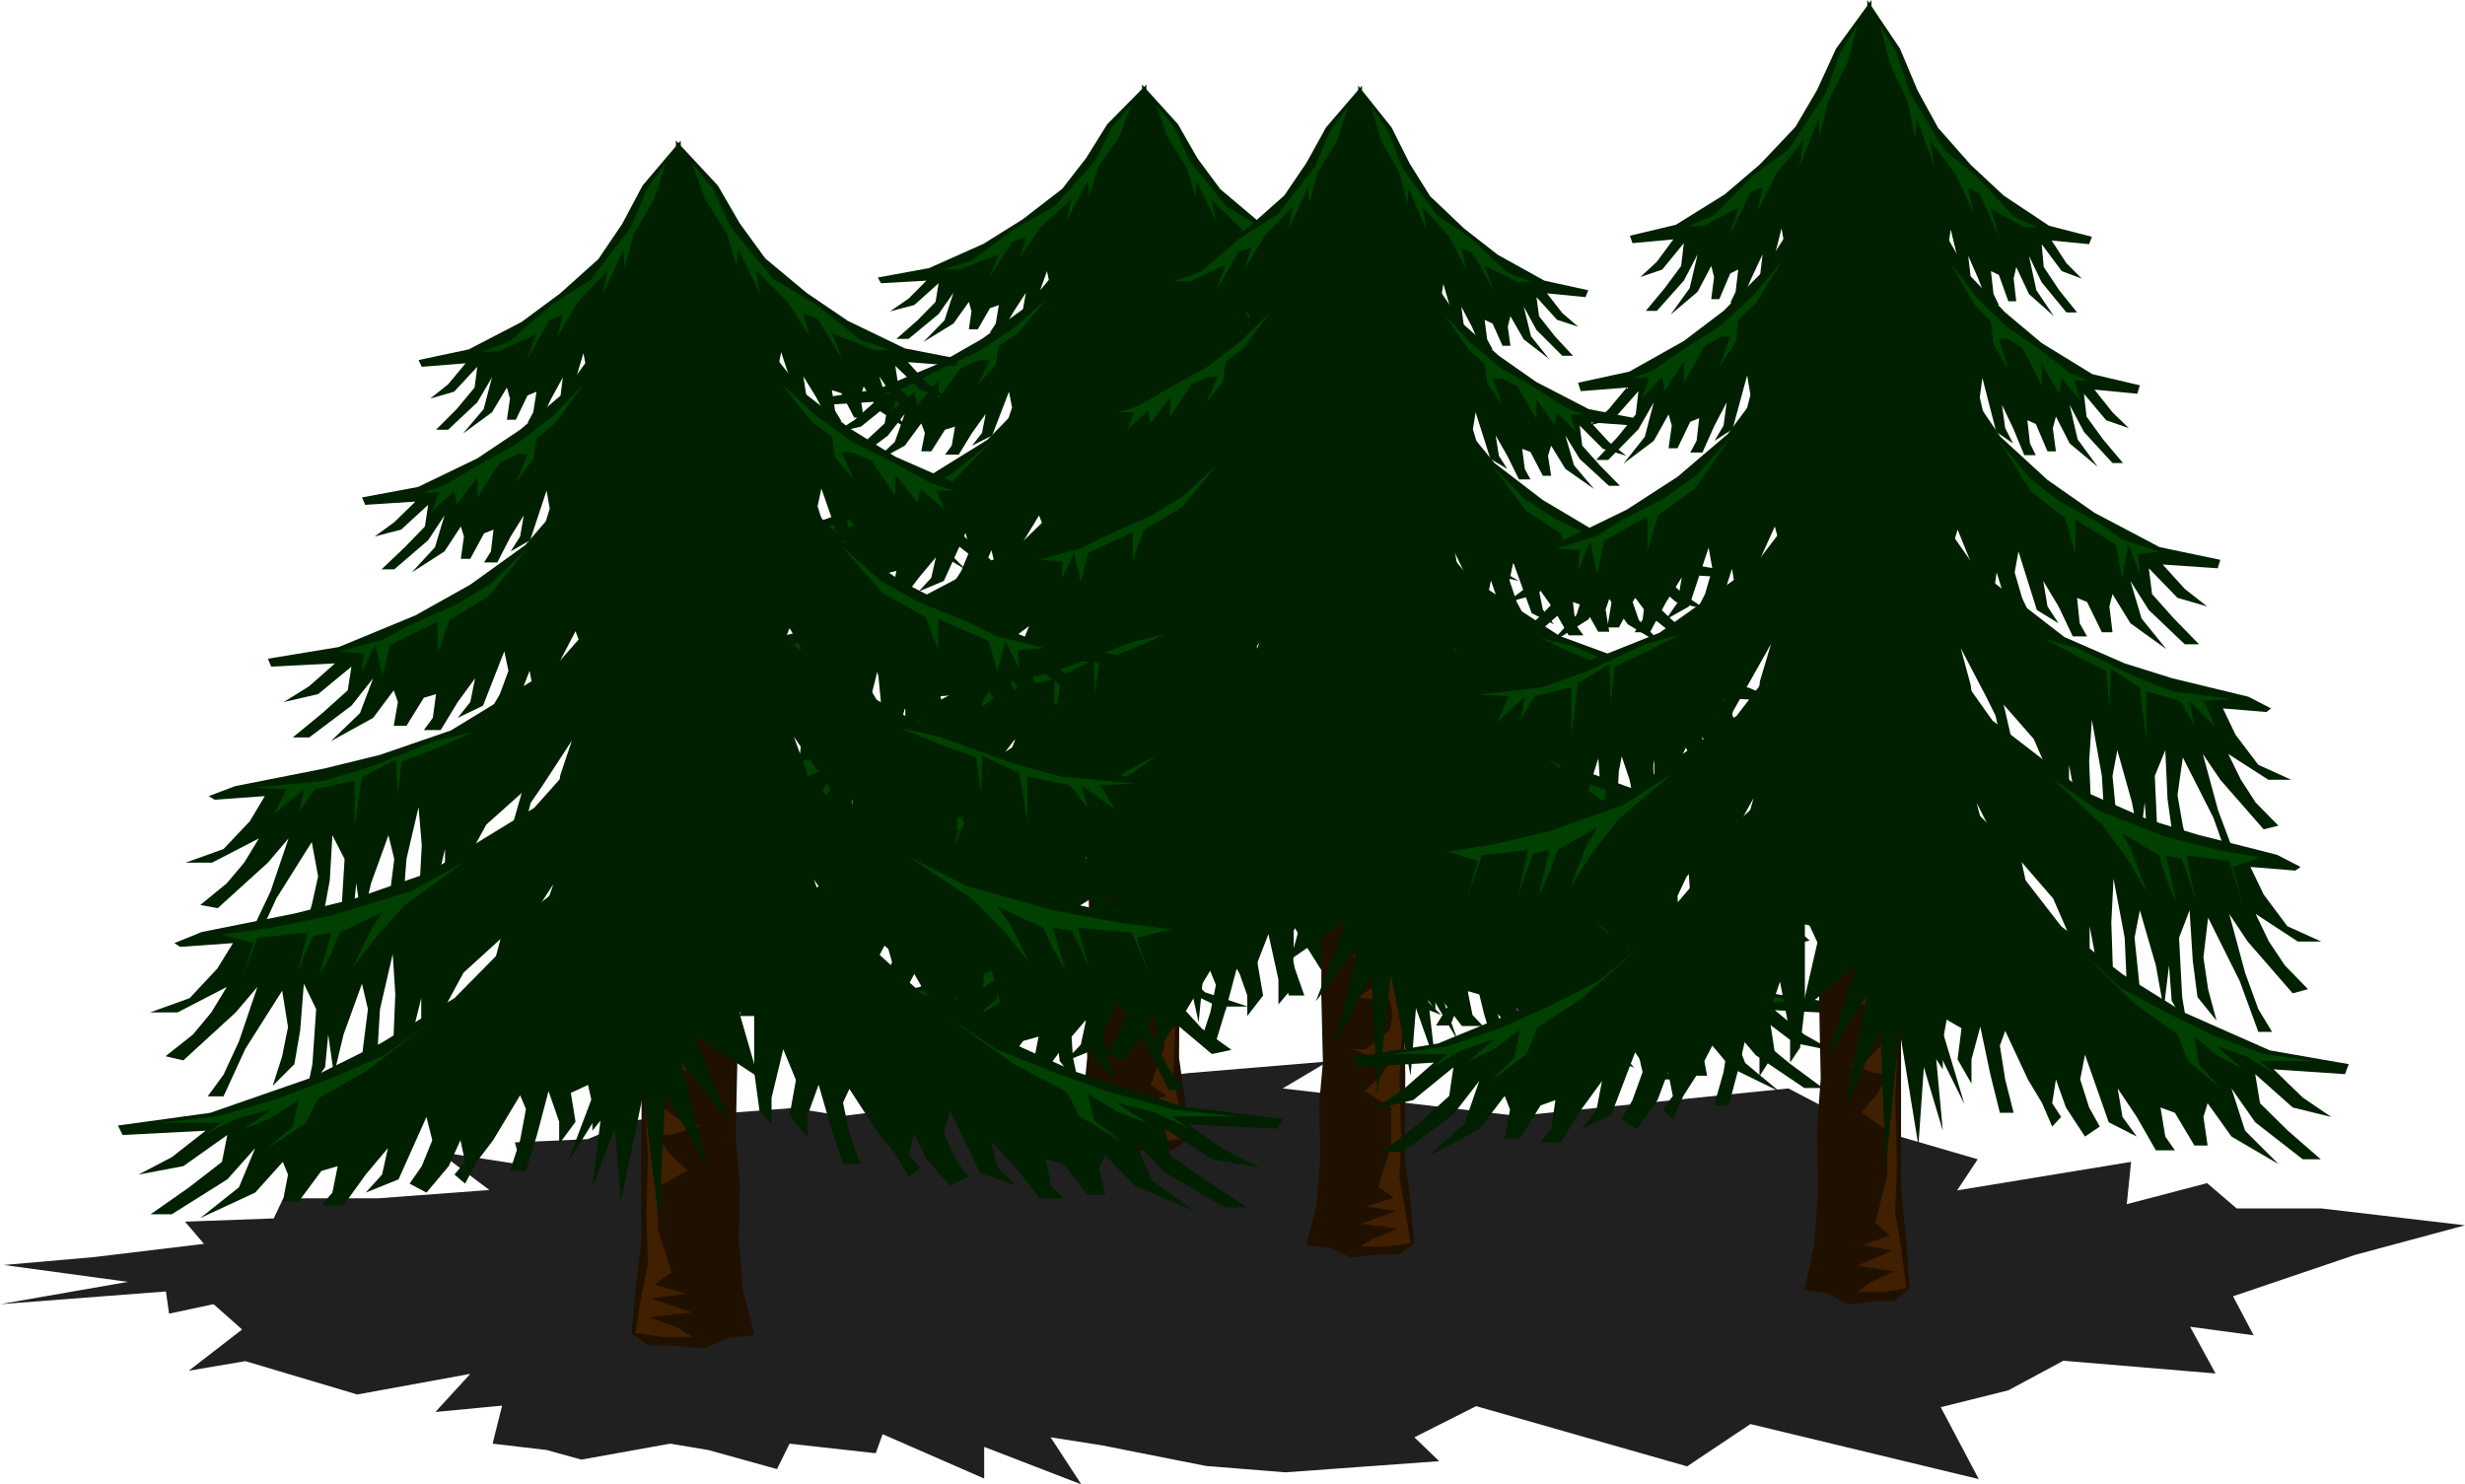 <?xml version="1.0" encoding="UTF-8" standalone="no"?>
<svg
   xmlns:ooo="http://xml.openoffice.org/svg/export"
   xmlns:dc="http://purl.org/dc/elements/1.1/"
   xmlns:cc="http://creativecommons.org/ns#"
   xmlns:rdf="http://www.w3.org/1999/02/22-rdf-syntax-ns#"
   xmlns:svg="http://www.w3.org/2000/svg"
   xmlns="http://www.w3.org/2000/svg"
   xmlns:sodipodi="http://sodipodi.sourceforge.net/DTD/sodipodi-0.dtd"
   xmlns:inkscape="http://www.inkscape.org/namespaces/inkscape"
   version="1.2"
   width="190mm"
   height="114.41mm"
   viewBox="0 0 19000 11441"
   preserveAspectRatio="xMidYMid"
   xml:space="preserve"
   id="svg289"
   sodipodi:docname="evergrn.svg"
   style="fill-rule:evenodd;stroke-width:28.222;stroke-linejoin:round"
   inkscape:version="0.92.5 (2060ec1f9f, 2020-04-08)"><sodipodi:namedview
   pagecolor="#ffffff"
   bordercolor="#666666"
   borderopacity="1"
   objecttolerance="10"
   gridtolerance="10"
   guidetolerance="10"
   inkscape:pageopacity="0"
   inkscape:pageshadow="2"
   inkscape:window-width="664"
   inkscape:window-height="487"
   id="namedview291"
   showgrid="false"
   inkscape:zoom="0.2102413"
   inkscape:cx="359.05512"
   inkscape:cy="216.18897"
   inkscape:window-x="0"
   inkscape:window-y="0"
   inkscape:window-maximized="0"
   inkscape:current-layer="svg289" />
 <defs
   class="ClipPathGroup"
   id="defs8">
  <clipPath
   id="presentation_clip_path"
   clipPathUnits="userSpaceOnUse">
   <rect
   x="0"
   y="0"
   width="21000"
   height="29700"
   id="rect2" />
  </clipPath>
  <clipPath
   id="presentation_clip_path_shrink"
   clipPathUnits="userSpaceOnUse">
   <rect
   x="21"
   y="29"
   width="20958"
   height="29641"
   id="rect5" />
  </clipPath>
 </defs>
 <defs
   class="TextShapeIndex"
   id="defs12">
  <g
   ooo:slide="id1"
   ooo:id-list="id3"
   id="g10" />
 </defs>
 <defs
   class="EmbeddedBulletChars"
   id="defs44">
  <g
   id="bullet-char-template-57356"
   transform="matrix(4.8828125e-4,0,0,-4.8828125e-4,0,0)">
   <path
   d="M 580,1141 1163,571 580,0 -4,571 Z"
   id="path14"
   inkscape:connector-curvature="0" />
  </g>
  <g
   id="bullet-char-template-57354"
   transform="matrix(4.8828125e-4,0,0,-4.8828125e-4,0,0)">
   <path
   d="M 8,1128 H 1137 V 0 H 8 Z"
   id="path17"
   inkscape:connector-curvature="0" />
  </g>
  <g
   id="bullet-char-template-10146"
   transform="matrix(4.8828125e-4,0,0,-4.8828125e-4,0,0)">
   <path
   d="M 174,0 602,739 174,1481 1456,739 Z M 1358,739 309,1346 659,739 Z"
   id="path20"
   inkscape:connector-curvature="0" />
  </g>
  <g
   id="bullet-char-template-10132"
   transform="matrix(4.8828125e-4,0,0,-4.8828125e-4,0,0)">
   <path
   d="M 2015,739 1276,0 H 717 l 543,543 H 174 v 393 h 1086 l -543,545 h 557 z"
   id="path23"
   inkscape:connector-curvature="0" />
  </g>
  <g
   id="bullet-char-template-10007"
   transform="matrix(4.8828125e-4,0,0,-4.8828125e-4,0,0)">
   <path
   d="m 0,-2 c -7,16 -16,29 -25,39 l 381,530 c -94,256 -141,385 -141,387 0,25 13,38 40,38 9,0 21,-2 34,-5 21,4 42,12 65,25 l 27,-13 111,-251 280,301 64,-25 24,25 c 21,-10 41,-24 62,-43 C 886,937 835,863 770,784 769,783 710,716 594,584 L 774,223 c 0,-27 -21,-55 -63,-84 l 16,-20 C 717,90 699,76 672,76 641,76 570,178 457,381 L 164,-76 c -22,-34 -53,-51 -92,-51 -42,0 -63,17 -64,51 -7,9 -10,24 -10,44 0,9 1,19 2,30 z"
   id="path26"
   inkscape:connector-curvature="0" />
  </g>
  <g
   id="bullet-char-template-10004"
   transform="matrix(4.8828125e-4,0,0,-4.8828125e-4,0,0)">
   <path
   d="M 285,-33 C 182,-33 111,30 74,156 52,228 41,333 41,471 c 0,78 14,145 41,201 34,71 87,106 158,106 53,0 88,-31 106,-94 l 23,-176 c 8,-64 28,-97 59,-98 l 735,706 c 11,11 33,17 66,17 42,0 63,-15 63,-46 V 965 c 0,-36 -10,-64 -30,-84 L 442,47 C 390,-6 338,-33 285,-33 Z"
   id="path29"
   inkscape:connector-curvature="0" />
  </g>
  <g
   id="bullet-char-template-9679"
   transform="matrix(4.8828125e-4,0,0,-4.8828125e-4,0,0)">
   <path
   d="M 813,0 C 632,0 489,54 383,161 276,268 223,411 223,592 c 0,181 53,324 160,431 106,107 249,161 430,161 179,0 323,-54 432,-161 108,-107 162,-251 162,-431 0,-180 -54,-324 -162,-431 C 1136,54 992,0 813,0 Z"
   id="path32"
   inkscape:connector-curvature="0" />
  </g>
  <g
   id="bullet-char-template-8226"
   transform="matrix(4.8828125e-4,0,0,-4.8828125e-4,0,0)">
   <path
   d="m 346,457 c -73,0 -137,26 -191,78 -54,51 -81,114 -81,188 0,73 27,136 81,188 54,52 118,78 191,78 73,0 134,-26 185,-79 51,-51 77,-114 77,-187 0,-75 -25,-137 -76,-188 -50,-52 -112,-78 -186,-78 z"
   id="path35"
   inkscape:connector-curvature="0" />
  </g>
  <g
   id="bullet-char-template-8211"
   transform="matrix(4.8828125e-4,0,0,-4.8828125e-4,0,0)">
   <path
   d="M -4,459 H 1135 V 606 H -4 Z"
   id="path38"
   inkscape:connector-curvature="0" />
  </g>
  <g
   id="bullet-char-template-61548"
   transform="matrix(4.8828125e-4,0,0,-4.8828125e-4,0,0)">
   <path
   d="m 173,740 c 0,163 58,303 173,419 116,115 255,173 419,173 163,0 302,-58 418,-173 116,-116 174,-256 174,-419 0,-163 -58,-303 -174,-418 C 1067,206 928,148 765,148 601,148 462,206 346,322 231,437 173,577 173,740 Z"
   id="path41"
   inkscape:connector-curvature="0" />
  </g>
 </defs>
 <g
   id="g49"
   transform="translate(-1000,-9129)">
  <g
   id="id2"
   class="Master_Slide">
   <g
   id="bg-id2"
   class="Background" />
   <g
   id="bo-id2"
   class="BackgroundObjects" />
  </g>
 </g>
 <g
   class="SlideGroup"
   id="g287"
   transform="translate(-1000,-9129)">
  <g
   id="g285">
   <g
   id="container-id1">
    <g
   id="id1"
   class="Slide"
   clip-path="url(#presentation_clip_path)">
     <g
   class="Page"
   id="g281">
      <g
   class="Graphic"
   id="g279">
       <g
   id="id3">
        <rect
   class="BoundingBox"
   x="1000"
   y="9129"
   width="19000"
   height="11441"
   id="rect51"
   style="fill:none;stroke:none" />
        <defs
   id="defs56">
         <clipPath
   id="clip_path_1"
   clipPathUnits="userSpaceOnUse">
          <path
   d="M 1000,9129 H 19999 V 20569 H 1000 Z"
   id="path53"
   inkscape:connector-curvature="0" />
         </clipPath>
        </defs>
        <g
   clip-path="url(#clip_path_1)"
   id="g276">
         <path
   d="m 7114,17669 -1234,94 -350,146 -562,25 49,171 -636,-98 391,294 -859,64 h -730 l -73,155 -684,25 146,171 -847,102 -696,61 957,130 -986,172 1279,-98 24,171 343,-73 220,195 -411,318 436,-74 863,257 871,-159 -269,294 514,-49 -73,293 416,49 268,74 685,-123 293,49 530,147 97,-196 664,74 53,-147 783,342 v -244 l 749,289 -237,-363 396,62 802,159 612,49 1185,-86 -191,-184 476,-240 1626,464 488,-326 1760,424 -293,-554 521,-130 424,-228 1173,98 -196,-360 490,66 -159,-301 941,-319 847,-228 -1108,-130 h -652 l -228,-195 -619,162 33,-326 -1341,220 159,-240 -937,-273 -522,-273 -2089,212 -1809,-212 350,-208 -1079,90 -2660,330 z"
   id="path58"
   inkscape:connector-curvature="0"
   style="fill:#202020;stroke:none" />
         <path
   d="m 9604,10722 -232,3687 24,946 -4,721 4,199 8,310 -32,306 8,391 -33,342 -81,293 207,25 163,69 233,-20 h 175 l 117,-86 -27,-293 -46,-330 4,-603 -4,-179 v -424 -379 l -40,-367 20,-1581 v -1984 l -69,-782 z"
   id="path60"
   inkscape:connector-curvature="0"
   style="fill:#201000;stroke:none" />
         <path
   d="m 9962,15367 -175,130 -199,82 130,12 195,-36 -81,142 -183,118 220,12 81,69 -93,119 -164,98 269,20 20,110 -20,106 -200,139 h -113 l 195,60 131,12 -82,119 -143,118 225,118 v 281 l -106,297 126,83 -233,60 257,33 -301,98 313,32 -211,74 -102,56 h 220 l 196,-24 -46,-256 -44,-217 12,-317 -12,-424 20,-330 -20,-416 -37,-187 v -203 z"
   id="path62"
   inkscape:connector-curvature="0"
   style="fill:#402000;stroke:none" />
         <path
   d="m 9534,10087 -162,260 -184,237 -306,236 -301,188 -419,187 -396,73 25,44 350,-20 -138,139 -143,98 187,-49 188,-168 -24,144 -139,142 -163,143 h 94 l 232,-192 114,-163 -69,212 -163,167 232,-142 119,-167 20,73 -20,138 h 69 l 93,-162 69,-25 -24,143 -45,69 h 90 l 94,-163 93,-143 -25,143 -68,94 138,-74 118,-330 25,118 -49,143 -46,94 70,49 94,-143 44,-143 25,119 -45,73 45,45 45,-118 69,-119 118,-236 25,73 -25,163 -44,168 h 69 l 44,-193 49,-235 46,166 v 118 l 69,-118 -25,-186 49,-168 45,261 v 142 l 49,-73 20,-211 v -262 -187 l 70,163 -21,167 69,24 21,-167 -21,-281 -94,-260 -24,-167 v -257 z"
   id="path64"
   inkscape:connector-curvature="0"
   style="fill:#002000;stroke:none" />
         <path
   d="m 9294,10987 -184,269 -203,240 -338,245 -334,191 -469,196 -439,69 24,53 391,-24 -158,142 -156,98 208,-49 208,-167 -25,142 -154,143 -184,147 h 103 l 260,-196 130,-167 -77,216 -183,171 260,-142 127,-172 28,74 -28,142 h 77 l 106,-167 77,-24 -25,147 -52,69 h 106 l 102,-167 106,-147 -29,147 -77,98 155,-78 130,-338 24,122 -49,147 -53,93 78,54 102,-147 57,-147 20,122 -49,74 49,44 57,-118 77,-122 127,-245 28,78 -28,167 -49,171 h 77 l 49,-191 53,-245 53,167 v 123 l 77,-123 -28,-191 53,-171 53,269 v 147 l 53,-78 24,-216 v -269 -191 l 78,171 -25,167 77,24 25,-171 -25,-285 -101,-269 -29,-167 v -265 z"
   id="path66"
   inkscape:connector-curvature="0"
   style="fill:#002000;stroke:none" />
         <path
   d="m 9107,11961 -237,293 -260,265 -432,268 -432,208 -603,213 -562,81 28,53 505,-24 -207,154 -195,111 264,-54 265,-187 -29,163 -199,154 -232,159 h 126 l 334,-211 171,-183 -102,235 -232,188 334,-159 163,-183 33,78 -33,159 h 102 l 135,-188 97,-25 -29,159 -68,81 h 130 l 139,-186 133,-159 -36,159 -97,105 194,-81 168,-371 32,134 -65,159 -69,106 102,53 130,-159 69,-159 33,135 -65,78 65,52 70,-130 101,-135 163,-268 33,85 -33,183 -65,184 h 98 l 65,-212 73,-269 62,187 v 135 l 101,-135 -37,-207 69,-192 66,298 v 159 l 69,-82 29,-241 v -289 -216 l 102,188 -33,183 102,29 28,-184 -28,-318 -135,-293 -36,-187 v -285 z"
   id="path68"
   inkscape:connector-curvature="0"
   style="fill:#002000;stroke:none" />
         <path
   d="m 9326,12873 -488,473 -815,428 -558,162 -440,95 -697,118 -211,73 49,25 394,-25 -117,163 -208,192 -302,93 h 208 l 371,-166 -114,166 -139,143 -211,142 138,21 395,-306 163,-166 -139,353 -114,216 -117,139 h 117 l 163,-306 278,-378 44,236 -44,191 -70,188 163,-143 45,-212 24,-306 94,164 -25,354 -44,192 139,-168 24,-211 45,260 69,-260 139,-331 49,164 -49,309 -115,164 232,-188 25,-285 89,-355 25,261 -25,403 -114,188 208,-143 118,-423 v 187 l -24,167 139,-94 v -98 l 211,-330 277,-211 -69,211 -69,95 h 138 l 69,-237 95,-118 231,-306 -94,237 -20,167 -117,118 117,20 163,-281 114,-237 139,-211 -45,256 -69,168 162,-70 46,-403 69,260 93,-427 119,-21 -163,-167 114,-566 z"
   id="path70"
   inkscape:connector-curvature="0"
   style="fill:#002000;stroke:none" />
         <path
   d="m 9193,13803 -510,493 -847,443 -583,176 -460,97 -730,127 -215,73 44,25 416,-25 -122,175 -220,196 -314,97 h 220 l 387,-171 -122,171 -147,152 -216,146 143,28 415,-326 172,-171 -151,372 -118,223 -126,143 h 126 l 171,-317 289,-396 45,244 -45,200 -73,200 171,-151 44,-224 29,-318 98,175 -29,367 -44,200 142,-175 25,-220 48,272 74,-272 147,-347 44,175 -44,318 -123,171 245,-195 20,-294 98,-370 24,268 -24,420 -118,200 216,-151 122,-444 v 195 l -24,176 146,-98 v -98 l 216,-347 289,-223 -69,223 -73,98 h 142 l 74,-248 98,-122 244,-322 -98,248 -21,172 -125,122 125,28 164,-302 125,-243 144,-225 -46,274 -73,174 168,-77 49,-420 72,274 98,-449 119,-24 -168,-171 122,-591 z"
   id="path72"
   inkscape:connector-curvature="0"
   style="fill:#002000;stroke:none" />
         <path
   d="m 8703,14955 -305,335 -346,293 -566,305 -566,237 -791,241 -730,85 37,61 656,-29 -269,175 -260,122 354,-61 346,-207 -41,183 -260,171 -306,184 h 167 l 440,-236 221,-213 -131,265 -305,208 436,-171 215,-208 41,85 -41,180 h 126 l 179,-207 131,-34 -41,184 -90,85 h 176 l 175,-208 175,-179 -44,179 -131,123 256,-89 221,-424 44,155 -85,174 -94,119 135,65 171,-184 93,-174 41,150 -85,85 85,58 89,-143 132,-150 211,-302 49,94 -49,208 -81,208 h 130 l 85,-241 90,-298 82,208 v 150 l 134,-150 -49,-240 94,-208 85,330 v 179 l 90,-93 37,-265 v -334 -236 l 134,211 -40,208 130,32 36,-215 -36,-355 -176,-330 -48,-208 v -321 z"
   id="path74"
   inkscape:connector-curvature="0"
   style="fill:#002000;stroke:none" />
         <path
   d="m 9722,9932 -151,179 -130,257 -314,354 -301,167 -338,249 -221,69 h 131 l 301,-118 -81,191 183,-285 106,-36 -45,154 163,-237 232,-211 -36,167 163,-309 12,118 69,-224 164,-237 z"
   id="path76"
   inkscape:connector-curvature="0"
   style="fill:#004000;stroke:none" />
         <path
   d="m 9070,11431 -244,216 -277,187 -282,131 -301,155 -163,44 h 126 l -56,131 174,-143 25,98 163,-191 v 142 l 171,-236 143,-61 h 81 l -93,191 138,-154 24,-144 151,-105 z"
   id="path78"
   inkscape:connector-curvature="0"
   style="fill:#004000;stroke:none" />
         <path
   d="m 8630,12544 -294,236 -264,142 -375,143 -208,94 -350,81 200,12 -12,130 105,-191 57,216 58,-216 375,-150 v 211 l 89,-223 313,-168 z"
   id="path80"
   inkscape:connector-curvature="0"
   style="fill:#004000;stroke:none" />
         <path
   d="m 6479,14161 546,-45 358,-97 526,-176 290,-61 -277,110 -282,93 -32,237 -12,-249 -269,119 -57,329 v -305 l -314,57 -131,155 49,-155 -244,167 106,-167 z"
   id="path82"
   inkscape:connector-curvature="0"
   style="fill:#004000;stroke:none" />
         <path
   d="m 6210,15155 395,-49 477,-82 627,-167 432,-199 -476,297 -220,213 -187,211 138,-260 93,-119 -338,143 -69,143 -93,150 93,-293 -138,25 -70,130 -57,125 82,-280 -395,37 -130,280 93,-248 z"
   id="path84"
   inkscape:connector-curvature="0"
   style="fill:#004000;stroke:none" />
         <path
   d="m 7885,15734 -384,236 -443,163 -395,130 -465,118 -476,49 h 488 l -126,82 244,-106 289,-69 -231,142 231,-86 208,-118 -44,180 -208,151 313,-176 90,-167 387,-187 z"
   id="path86"
   inkscape:connector-curvature="0"
   style="fill:#004000;stroke:none" />
         <path
   d="m 10080,10087 151,264 175,236 281,237 282,191 387,188 366,73 -20,45 -322,-21 126,139 130,103 -170,-49 -171,-172 20,143 130,146 151,143 h -90 l -211,-191 -111,-167 62,215 150,167 -212,-142 -105,-171 -25,78 25,137 h -70 l -86,-162 -64,-24 24,142 40,69 h -85 l -85,-162 -86,-147 20,147 66,93 -131,-73 -106,-335 -24,119 41,147 49,93 -66,49 -85,-142 -49,-147 -16,118 40,78 -40,44 -46,-122 -64,-118 -110,-237 -17,73 17,164 44,171 h -61 l -49,-196 -40,-237 -45,167 v 119 l -65,-119 24,-187 -45,-171 -40,265 v 142 l -46,-73 -20,-212 v -264 -188 l -65,163 21,167 -66,29 -20,-171 20,-282 86,-264 24,-167 v -257 z"
   id="path88"
   inkscape:connector-curvature="0"
   style="fill:#002000;stroke:none" />
         <path
   d="m 10305,10995 170,269 192,244 314,245 314,191 431,196 407,73 -24,49 -363,-20 151,138 143,103 -192,-49 -195,-172 24,147 143,143 171,150 h -94 l -244,-199 -118,-167 69,216 171,171 -240,-143 -123,-171 -20,74 20,146 h -69 l -102,-171 -69,-24 20,146 49,74 h -93 l -98,-171 -98,-147 29,147 69,97 -142,-77 -123,-339 -20,123 45,147 49,93 -74,53 -98,-146 -49,-147 -20,122 49,74 -49,44 -49,-118 -73,-122 -118,-249 -24,82 24,167 49,171 h -73 l -49,-196 -49,-249 -46,176 v 122 l -76,-122 27,-196 -48,-171 -49,273 v 147 l -48,-78 -25,-220 v -269 -191 l -70,171 21,167 -70,24 -24,-171 24,-289 98,-268 21,-168 v -268 z"
   id="path90"
   inkscape:connector-curvature="0"
   style="fill:#002000;stroke:none" />
         <path
   d="m 10479,11973 216,297 245,265 403,273 403,208 558,216 518,77 -21,58 -468,-25 187,155 188,110 -252,-58 -245,-182 29,162 182,151 220,167 h -122 l -309,-215 -159,-188 98,236 212,196 -310,-163 -150,-184 -29,78 29,162 h -95 l -122,-191 -89,-29 24,164 65,81 h -126 l -122,-187 -127,-163 33,163 94,106 -188,-81 -155,-372 -27,135 61,154 64,110 -98,54 -117,-164 -66,-154 -28,134 57,78 -57,52 -65,-130 -94,-134 -151,-273 -37,86 37,187 61,183 h -98 l -57,-211 -64,-274 -58,192 v 134 l -93,-134 29,-212 -66,-191 -57,301 v 159 l -65,-82 -29,-244 v -293 -216 l -94,191 34,184 -95,28 -28,-187 28,-318 127,-294 28,-191 v -285 z"
   id="path92"
   inkscape:connector-curvature="0"
   style="fill:#002000;stroke:none" />
         <path
   d="m 10280,12894 452,476 754,428 517,167 411,94 649,119 194,72 -44,21 -367,-21 110,168 192,187 281,98 h -196 l -341,-167 105,167 130,139 192,146 -126,24 -371,-309 -151,-167 135,358 106,212 105,143 h -105 l -151,-306 -256,-383 -49,236 49,192 61,192 -152,-144 -44,-215 -20,-310 -86,167 20,358 45,188 -130,-163 -20,-219 -46,264 -64,-264 -127,-331 -45,167 45,310 106,167 -216,-191 -25,-286 -85,-355 -20,262 20,403 110,192 -196,-144 -106,-431 v 191 l 21,168 -131,-98 v -94 l -191,-330 -260,-216 64,216 61,94 h -125 l -66,-240 -85,-118 -216,-306 85,236 20,163 111,122 -111,25 -150,-286 -106,-236 -131,-220 46,265 65,167 -151,-74 -49,-402 -61,264 -90,-432 -105,-24 154,-163 -110,-571 z"
   id="path94"
   inkscape:connector-curvature="0"
   style="fill:#002000;stroke:none" />
         <path
   d="m 10398,13831 476,497 787,444 542,180 427,97 676,126 205,74 -46,24 -387,-24 118,174 200,201 290,98 h -200 l -359,-176 110,176 135,150 203,147 -130,28 -387,-325 -159,-176 139,371 110,228 118,147 h -118 l -159,-322 -269,-400 -44,249 44,200 69,203 -159,-150 -44,-228 -25,-318 -90,171 29,375 41,196 -134,-172 -25,-224 -41,273 -73,-273 -135,-346 -40,171 40,322 119,175 -229,-200 -20,-297 -93,-375 -20,277 20,420 113,203 -203,-150 -114,-448 v 195 l 24,175 -134,-98 v -101 l -200,-347 -273,-228 66,228 64,98 h -130 l -69,-248 -90,-123 -228,-330 94,253 16,175 118,123 -118,27 -154,-301 -110,-244 -135,-229 40,278 70,171 -159,-74 -41,-423 -69,277 -90,-452 -113,-25 154,-175 -110,-594 z"
   id="path96"
   inkscape:connector-curvature="0"
   style="fill:#002000;stroke:none" />
         <path
   d="m 10854,14992 289,330 318,302 526,301 521,240 737,241 677,85 -33,66 -607,-29 245,179 244,122 -326,-61 -321,-211 36,183 241,175 285,179 h -159 l -403,-236 -208,-212 122,269 281,208 -403,-171 -200,-212 -40,89 40,180 h -118 l -167,-207 -118,-34 37,184 81,85 h -163 l -159,-208 -163,-183 41,183 122,123 -241,-94 -203,-423 -41,159 78,174 90,119 -127,65 -162,-184 -86,-174 -33,146 77,89 -77,58 -86,-147 -121,-146 -196,-311 -46,95 46,216 73,208 h -119 l -81,-245 -85,-302 -77,212 v 151 l -119,-151 41,-240 -86,-212 -77,334 v 179 l -82,-93 -40,-270 v -333 -237 l -119,208 34,212 -115,32 -41,-215 41,-355 159,-334 41,-208 v -330 z"
   id="path98"
   inkscape:connector-curvature="0"
   style="fill:#002000;stroke:none" />
         <path
   d="m 9909,9932 143,179 118,260 289,355 282,167 313,253 204,69 h -115 l -284,-118 76,191 -170,-285 -98,-36 40,154 -150,-240 -216,-212 33,167 -151,-310 -8,119 -69,-225 -151,-240 z"
   id="path100"
   inkscape:connector-curvature="0"
   style="fill:#004000;stroke:none" />
         <path
   d="m 10516,11439 225,220 260,187 257,131 285,155 151,49 h -123 l 57,130 -162,-142 -21,93 -150,-188 v 144 l -164,-241 -130,-61 h -78 l 86,195 -126,-158 -24,-143 -139,-106 z"
   id="path102"
   inkscape:connector-curvature="0"
   style="fill:#004000;stroke:none" />
         <path
   d="m 10923,12559 269,241 253,143 347,138 191,102 321,81 -183,13 12,130 -98,-191 -52,212 -53,-212 -346,-155 v 216 l -90,-228 -289,-167 z"
   id="path104"
   inkscape:connector-curvature="0"
   style="fill:#004000;stroke:none" />
         <path
   d="m 12919,14190 -505,-49 -333,-95 -485,-174 -274,-61 262,105 260,98 29,236 12,-248 248,118 53,335 v -314 l 294,61 118,158 -41,-158 224,167 -97,-167 z"
   id="path106"
   inkscape:connector-curvature="0"
   style="fill:#004000;stroke:none" />
         <path
   d="m 13168,15192 -362,-49 -448,-82 -579,-167 -399,-204 440,298 207,212 172,216 -130,-261 -86,-119 314,144 61,138 89,159 -89,-297 134,20 65,130 53,135 -78,-285 367,32 118,289 -85,-252 z"
   id="path108"
   inkscape:connector-curvature="0"
   style="fill:#004000;stroke:none" />
         <path
   d="m 11616,15774 355,241 411,163 367,130 432,119 439,49 h -452 l 123,81 -228,-106 -269,-73 215,142 -215,-81 -196,-119 44,176 192,159 -289,-179 -89,-168 -351,-187 z"
   id="path110"
   inkscape:connector-curvature="0"
   style="fill:#004000;stroke:none" />
         <path
   d="m 10403,15542 280,758 -280,-118 231,566 -256,-379 73,546 -163,-403 -49,497 -163,-734 -114,877 -49,-877 -301,498 187,-709 -350,403 256,-591 -463,282 162,-518 -395,-73 346,-4821 701,-24 648,4963 z"
   id="path112"
   inkscape:connector-curvature="0"
   style="fill:#002000;stroke:none" />
         <path
   d="m 11384,11126 -216,3895 21,998 -5,758 5,211 8,326 -29,326 9,412 -29,358 -78,315 191,24 151,73 212,-25 h 163 l 110,-85 -24,-314 -45,-346 4,-635 -4,-188 v -452 -399 l -36,-387 20,-1671 v -2094 l -66,-823 z"
   id="path114"
   inkscape:connector-curvature="0"
   style="fill:#201000;stroke:none" />
         <path
   d="m 11714,16031 -163,134 -183,90 118,13 183,-37 -73,147 -176,125 204,13 78,73 -86,127 -150,101 248,25 20,110 -20,114 -184,150 h -110 l 184,62 118,12 -74,127 -130,122 204,126 v 298 l -98,313 119,86 -213,65 237,36 -281,98 289,37 -191,78 -98,61 h 203 l 184,-25 -45,-273 -41,-228 12,-334 -12,-448 20,-351 -20,-436 -32,-200 v -211 z"
   id="path116"
   inkscape:connector-curvature="0"
   style="fill:#402000;stroke:none" />
         <path
   d="m 11221,10111 -151,273 -171,252 -281,249 -277,199 -387,201 -362,73 20,52 321,-28 -130,151 -126,102 171,-53 171,-172 -20,147 -130,151 -151,151 h 85 l 216,-200 106,-175 -61,224 -151,175 212,-150 110,-176 21,78 -21,147 h 61 l 90,-172 61,-28 -20,151 -41,73 h 86 l 85,-171 86,-151 -25,151 -61,98 126,-74 110,-350 21,126 -45,147 -41,102 65,49 86,-151 41,-147 20,122 -41,78 41,49 44,-127 66,-122 106,-253 21,78 -21,175 -41,175 h 62 l 44,-200 40,-252 46,176 v 125 l 64,-125 -20,-201 41,-174 45,277 v 146 l 41,-73 20,-225 v -272 -200 l 66,171 -21,176 65,24 20,-171 -20,-302 -85,-273 -25,-175 v -273 z"
   id="path118"
   inkscape:connector-curvature="0"
   style="fill:#002000;stroke:none" />
         <path
   d="m 11001,11064 -171,282 -187,252 -314,261 -310,203 -431,205 -404,73 21,52 362,-24 -146,151 -147,106 196,-53 187,-180 -21,155 -142,151 -168,155 h 95 l 236,-204 122,-179 -69,228 -171,179 240,-150 118,-180 24,78 -24,150 h 73 l 94,-179 73,-24 -20,155 -53,73 h 97 l 98,-175 98,-155 -28,155 -70,102 144,-78 118,-358 24,130 -45,151 -53,102 74,53 97,-155 49,-151 20,126 -44,78 44,49 49,-127 74,-126 118,-261 24,82 -24,179 -45,175 h 69 l 49,-204 49,-256 44,180 v 130 l 74,-130 -25,-205 49,-179 45,286 v 150 l 53,-77 20,-229 v -285 -203 l 70,179 -21,179 74,24 21,-179 -21,-301 -98,-285 -25,-176 v -281 z"
   id="path120"
   inkscape:connector-curvature="0"
   style="fill:#002000;stroke:none" />
         <path
   d="m 10826,12091 -216,309 -244,282 -396,281 -403,220 -554,224 -518,86 25,56 465,-24 -188,163 -184,115 249,-58 241,-196 -25,172 -183,163 -216,171 h 118 l 306,-228 159,-192 -94,249 -216,199 310,-167 150,-195 33,82 -33,167 h 94 l 123,-196 89,-29 -25,171 -64,82 h 121 l 127,-195 126,-168 -33,168 -93,113 183,-89 150,-387 34,138 -62,167 -61,115 89,56 123,-171 65,-167 29,143 -61,82 61,57 65,-139 93,-143 151,-281 29,85 -29,196 -61,196 h 90 l 61,-225 65,-280 57,195 v 139 l 94,-139 -33,-220 65,-200 62,311 v 170 l 65,-85 24,-257 v -306 -223 l 94,195 -29,195 90,29 28,-196 -28,-333 -122,-311 -33,-195 v -305 z"
   id="path122"
   inkscape:connector-curvature="0"
   style="fill:#002000;stroke:none" />
         <path
   d="m 11030,13057 -453,497 -749,448 -517,176 -408,101 -643,122 -192,78 40,25 367,-25 -110,175 -191,200 -277,98 h 191 l 343,-176 -107,176 -130,150 -191,151 130,25 362,-326 152,-176 -131,375 -106,224 -106,151 h 106 l 151,-326 257,-399 44,252 -44,200 -66,195 151,-146 45,-224 20,-326 86,175 -20,375 -46,199 131,-174 20,-225 45,273 61,-273 130,-350 46,175 -46,326 -105,170 212,-199 24,-297 86,-375 20,273 -20,428 -110,195 195,-146 106,-448 v 199 l -21,171 127,-98 v -102 l 196,-346 256,-223 -65,223 -66,98 h 131 l 65,-248 86,-127 215,-321 -89,248 -21,176 -105,121 105,29 152,-302 105,-248 130,-224 -44,273 -61,175 151,-74 40,-427 66,277 85,-448 106,-29 -150,-171 109,-599 z"
   id="path124"
   inkscape:connector-curvature="0"
   style="fill:#002000;stroke:none" />
         <path
   d="m 10908,14039 -473,517 -782,468 -538,184 -428,106 -672,131 -200,81 45,24 383,-24 -114,183 -200,208 -293,102 h 203 l 355,-184 -110,184 -135,159 -199,154 130,29 383,-342 159,-184 -138,392 -110,240 -114,151 h 114 l 159,-335 268,-419 41,261 -41,207 -69,213 155,-159 45,-237 25,-338 89,183 -25,392 -44,208 134,-184 25,-232 44,289 66,-289 138,-367 41,183 -41,338 -114,184 224,-208 20,-314 90,-390 20,289 -20,439 -110,213 200,-159 114,-469 v 208 l -25,183 135,-106 v -101 l 200,-367 268,-237 -65,237 -65,101 h 130 l 70,-260 89,-130 224,-339 -90,261 -20,183 -114,130 114,29 155,-318 114,-257 131,-236 -41,285 -69,184 159,-77 40,-448 70,292 89,-472 110,-28 -155,-179 115,-628 z"
   id="path126"
   inkscape:connector-curvature="0"
   style="fill:#002000;stroke:none" />
         <path
   d="m 10451,15257 -281,347 -318,313 -521,317 -525,254 -730,252 -672,89 33,70 607,-28 -249,179 -240,130 325,-61 319,-220 -37,192 -237,179 -285,191 h 155 l 404,-248 203,-225 -118,282 -281,223 399,-183 199,-219 41,89 -41,191 h 119 l 167,-219 118,-33 -37,191 -81,90 h 159 l 162,-220 164,-192 -41,192 -123,130 241,-97 200,-445 40,164 -77,187 -86,122 123,69 159,-191 85,-187 37,159 -78,89 78,61 81,-150 123,-159 195,-323 45,102 -45,221 -73,220 h 118 l 77,-253 85,-318 78,221 v 158 l 122,-158 -44,-254 85,-219 77,350 v 192 l 86,-103 32,-280 v -351 -249 l 122,221 -36,220 119,32 36,-224 -36,-375 -159,-351 -46,-219 v -338 z"
   id="path128"
   inkscape:connector-curvature="0"
   style="fill:#002000;stroke:none" />
         <path
   d="m 11392,9948 -139,188 -117,277 -290,370 -281,176 -309,264 -204,74 h 118 l 277,-127 -73,200 171,-298 98,-36 -46,159 152,-249 215,-224 -32,176 150,-326 9,125 65,-235 151,-250 z"
   id="path130"
   inkscape:connector-curvature="0"
   style="fill:#004000;stroke:none" />
         <path
   d="m 10793,11533 -228,224 -257,199 -256,139 -281,163 -147,49 h 118 l -57,139 163,-151 21,97 150,-199 v 151 l 163,-249 126,-61 h 78 l -90,199 131,-162 20,-151 143,-114 z"
   id="path132"
   inkscape:connector-curvature="0"
   style="fill:#004000;stroke:none" />
         <path
   d="m 10386,12706 -269,249 -248,150 -343,152 -195,98 -322,89 184,12 -9,134 94,-199 53,224 56,-224 343,-159 v 224 l 86,-240 289,-172 z"
   id="path134"
   inkscape:connector-curvature="0"
   style="fill:#004000;stroke:none" />
         <path
   d="m 8398,14413 505,-48 334,-98 481,-187 269,-66 -257,115 -257,97 -32,253 -12,-265 -245,126 -57,350 v -325 l -289,61 -118,163 45,-163 -225,175 94,-175 z"
   id="path136"
   inkscape:connector-curvature="0"
   style="fill:#004000;stroke:none" />
         <path
   d="m 8153,15465 363,-54 440,-84 583,-176 394,-211 -439,313 -204,224 -171,224 126,-278 86,-121 -310,146 -65,151 -86,163 86,-314 -126,29 -65,134 -54,139 74,-302 -363,41 -118,297 86,-260 z"
   id="path138"
   inkscape:connector-curvature="0"
   style="fill:#004000;stroke:none" />
         <path
   d="m 9698,16076 -355,248 -407,176 -363,134 -432,126 -440,49 h 452 l -118,90 225,-114 268,-74 -216,147 216,-85 192,-127 -41,188 -196,162 294,-187 85,-175 355,-199 z"
   id="path140"
   inkscape:connector-curvature="0"
   style="fill:#004000;stroke:none" />
         <path
   d="m 11726,10111 139,277 158,253 261,248 261,204 359,199 338,74 -21,53 -297,-29 118,152 122,105 -162,-53 -159,-175 20,147 122,155 139,150 h -82 l -199,-199 -98,-179 56,228 139,174 -195,-150 -103,-179 -20,81 20,147 h -61 l -76,-171 -62,-29 20,151 42,77 h -83 l -77,-175 -81,-154 20,154 61,98 -117,-73 -103,-355 -20,127 37,150 44,102 -61,49 -77,-151 -45,-150 -16,122 36,81 -36,49 -41,-130 -61,-122 -98,-253 -20,77 20,176 37,179 h -57 l -41,-204 -41,-252 -40,174 v 127 l -61,-127 24,-199 -41,-180 -40,281 v 147 l -37,-73 -21,-224 v -277 -200 l -61,171 21,175 -61,29 -17,-175 17,-302 77,-277 24,-175 v -273 z"
   id="path142"
   inkscape:connector-curvature="0"
   style="fill:#002000;stroke:none" />
         <path
   d="m 11934,11072 155,282 175,260 289,257 290,203 402,208 375,74 -20,53 -338,-24 139,150 134,107 -180,-54 -179,-179 20,155 135,151 155,158 h -85 l -225,-207 -110,-180 66,229 154,182 -220,-154 -110,-179 -24,78 24,154 h -64 l -95,-183 -64,-25 20,155 44,81 h -89 l -90,-182 -89,-156 24,156 65,101 -130,-77 -114,-359 -21,130 45,151 45,102 -69,53 -85,-155 -49,-151 -17,127 41,78 -41,48 -49,-126 -65,-127 -110,-265 -24,86 24,179 45,176 h -69 l -41,-204 -49,-261 -41,183 v 130 l -69,-130 24,-208 -44,-179 -46,289 v 152 l -44,-78 -20,-233 v -284 -204 l -66,179 17,179 -66,25 -20,-179 20,-306 90,-285 25,-176 v -285 z"
   id="path144"
   inkscape:connector-curvature="0"
   style="fill:#002000;stroke:none" />
         <path
   d="m 12093,12103 199,318 228,277 372,285 370,220 517,233 477,81 -20,57 -433,-25 176,164 171,114 -232,-58 -225,-195 25,171 171,163 200,175 h -110 l -286,-228 -146,-196 85,249 200,204 -285,-171 -143,-196 -28,82 28,171 h -85 l -114,-200 -81,-29 20,172 61,85 h -114 l -114,-199 -119,-168 34,168 85,114 -171,-86 -142,-391 -29,139 56,166 62,115 -89,57 -115,-172 -57,-166 -29,142 57,82 -57,57 -56,-139 -90,-142 -138,-285 -34,89 34,196 56,195 h -90 l -52,-224 -61,-285 -53,200 v 138 l -86,-138 29,-225 -61,-199 -54,314 v 170 l -61,-85 -24,-261 v -306 -228 l -86,201 29,195 -86,28 -28,-196 28,-338 115,-309 28,-200 v -305 z"
   id="path146"
   inkscape:connector-curvature="0"
   style="fill:#002000;stroke:none" />
         <path
   d="m 11905,13077 420,501 697,453 477,175 378,102 603,122 180,77 -41,24 -343,-24 102,179 179,200 257,98 h -179 l -318,-176 101,176 119,150 179,156 -117,24 -343,-330 -139,-176 122,380 98,223 98,151 h -98 l -138,-325 -241,-404 -40,252 40,205 58,199 -139,-150 -40,-229 -17,-326 -81,176 20,379 41,199 -119,-175 -20,-229 -41,277 -61,-277 -118,-350 -40,176 40,330 102,175 -203,-200 -21,-305 -77,-375 -21,277 21,428 98,199 -176,-150 -101,-453 v 199 l 15,180 -118,-106 v -98 l -175,-350 -240,-229 61,229 58,97 h -119 l -62,-252 -76,-126 -204,-322 81,249 20,174 103,131 -103,24 -138,-305 -102,-249 -118,-228 41,277 61,176 -143,-74 -40,-428 -58,277 -81,-452 -98,-24 139,-176 -98,-603 z"
   id="path148"
   inkscape:connector-curvature="0"
   style="fill:#002000;stroke:none" />
         <path
   d="m 12020,14068 439,521 725,472 502,183 391,107 627,134 187,77 -40,25 -359,-25 107,184 186,211 270,107 h -188 l -330,-183 102,183 126,155 184,159 -119,28 -354,-342 -147,-183 123,390 105,241 106,151 h -106 l -146,-339 -253,-419 -36,260 36,213 66,211 -147,-159 -37,-240 -24,-338 -86,183 25,395 40,208 -126,-183 -20,-236 -41,293 -61,-293 -127,-367 -40,183 40,343 107,182 -213,-211 -15,-314 -86,-395 -17,293 17,445 101,211 -183,-159 -106,-473 v 208 l 25,184 -126,-106 v -102 l -188,-367 -248,-240 61,240 60,107 h -121 l -66,-270 -81,-126 -212,-346 85,264 21,184 106,130 -106,29 -146,-318 -103,-257 -126,-240 41,289 65,183 -146,-76 -41,-449 -65,293 -82,-476 -102,-25 143,-188 -106,-627 z"
   id="path150"
   inkscape:connector-curvature="0"
   style="fill:#002000;stroke:none" />
         <path
   d="m 12439,15293 265,347 293,317 489,323 481,252 680,253 623,93 -29,66 -561,-29 228,188 223,126 -301,-61 -297,-224 37,196 220,182 260,193 h -142 l -375,-253 -191,-225 110,285 264,220 -374,-183 -184,-219 -36,89 36,191 h -110 l -150,-219 -115,-33 37,191 78,90 h -151 l -151,-220 -151,-192 41,192 110,130 -224,-97 -184,-448 -40,167 73,187 82,126 -115,65 -150,-191 -78,-187 -32,159 69,89 -69,65 -82,-154 -109,-159 -184,-326 -36,101 36,225 69,220 h -105 l -78,-257 -77,-318 -73,220 v 163 l -110,-163 40,-252 -77,-221 -78,351 v 191 l -73,-101 -37,-282 v -354 -248 l -110,219 33,224 -110,33 -37,-228 37,-375 147,-355 40,-219 v -343 z"
   id="path152"
   inkscape:connector-curvature="0"
   style="fill:#002000;stroke:none" />
         <path
   d="m 11567,9948 130,188 110,281 269,370 257,175 289,269 192,74 h -110 l -261,-126 74,199 -164,-297 -89,-37 40,163 -138,-257 -200,-224 29,175 -139,-326 -8,127 -61,-237 -142,-253 z"
   id="path154"
   inkscape:connector-curvature="0"
   style="fill:#004000;stroke:none" />
         <path
   d="m 12125,11542 208,228 240,199 241,139 261,167 138,48 h -110 l 49,138 -150,-150 -17,98 -142,-200 v 151 l -147,-252 -123,-61 h -68 l 76,203 -118,-167 -20,-151 -126,-110 z"
   id="path156"
   inkscape:connector-curvature="0"
   style="fill:#004000;stroke:none" />
         <path
   d="m 12505,12723 248,252 232,151 318,151 179,102 297,89 -171,12 12,135 -89,-199 -49,228 -53,-228 -317,-164 v 228 l -83,-240 -268,-175 z"
   id="path158"
   inkscape:connector-curvature="0"
   style="fill:#004000;stroke:none" />
         <path
   d="m 14345,14446 -468,-53 -306,-97 -447,-188 -254,-62 242,111 240,102 28,248 12,-260 228,122 49,354 v -330 l 269,65 110,163 -37,-163 208,176 -90,-176 z"
   id="path160"
   inkscape:connector-curvature="0"
   style="fill:#004000;stroke:none" />
         <path
   d="m 14574,15501 -335,-53 -411,-85 -537,-175 -367,-216 407,318 188,224 162,224 -122,-273 -77,-126 289,150 57,147 82,167 -82,-314 122,25 61,134 49,143 -73,-302 342,37 106,301 -78,-265 z"
   id="path162"
   inkscape:connector-curvature="0"
   style="fill:#004000;stroke:none" />
         <path
   d="m 13140,16116 330,253 379,176 341,138 396,122 407,49 h -419 l 114,90 -208,-115 -253,-73 200,151 -200,-90 -179,-122 41,188 179,162 -269,-191 -81,-171 -326,-200 z"
   id="path164"
   inkscape:connector-curvature="0"
   style="fill:#004000;stroke:none" />
         <path
   d="m 12023,15876 257,799 -257,-127 212,599 -236,-399 65,574 -150,-423 -41,521 -151,-774 -106,925 -45,-925 -276,526 171,-750 -323,424 237,-624 -432,302 151,-550 -363,-73 322,-5089 644,-29 599,5240 z"
   id="path166"
   inkscape:connector-curvature="0"
   style="fill:#002000;stroke:none" />
         <path
   d="m 6459,11280 244,4168 -25,1072 5,814 -5,225 -7,350 32,346 -8,441 32,387 90,334 -220,28 -171,78 -248,-24 h -184 l -126,-95 29,-333 48,-375 -4,-681 4,-199 v -482 -427 l 45,-416 -24,-1793 v -2244 l 73,-880 z"
   id="path168"
   inkscape:connector-curvature="0"
   style="fill:#201000;stroke:none" />
         <path
   d="m 6080,16532 183,147 212,94 -138,12 -208,-41 86,163 199,130 -236,17 -86,77 98,134 171,106 -281,29 -24,122 24,118 208,159 h 126 l -212,69 -134,13 85,134 147,135 -232,130 v 322 l 110,334 -135,94 245,70 -269,36 318,109 -330,37 220,82 110,69 h -233 l -207,-29 48,-292 49,-242 -12,-362 12,-481 -24,-375 24,-463 37,-217 v -228 z"
   id="path170"
   inkscape:connector-curvature="0"
   style="fill:#402000;stroke:none" />
         <path
   d="m 6533,10559 170,293 196,269 318,265 318,216 439,212 416,81 -25,54 -367,-29 147,163 147,106 -196,-53 -195,-187 24,159 147,162 171,159 h -98 l -244,-216 -123,-183 74,240 171,184 -245,-159 -121,-187 -25,81 25,159 h -73 l -98,-188 -74,-24 25,159 49,81 h -98 l -98,-187 -98,-159 25,159 73,106 -147,-82 -122,-370 -25,130 49,163 49,106 -73,53 -98,-159 -49,-163 -24,135 49,81 -49,53 -49,-134 -74,-135 -122,-265 -24,82 24,183 49,187 h -73 l -48,-211 -49,-270 -49,188 v 134 l -78,-134 24,-212 -49,-187 -48,293 v 159 l -49,-77 -25,-241 v -297 -212 l -73,187 24,188 -73,25 -25,-188 25,-318 98,-293 24,-188 v -294 z"
   id="path172"
   inkscape:connector-curvature="0"
   style="fill:#002000;stroke:none" />
         <path
   d="m 6785,11578 191,302 216,272 355,277 354,220 493,216 464,81 -24,58 -415,-29 167,163 166,110 -224,-52 -216,-192 24,163 164,163 196,163 h -110 l -274,-216 -138,-192 81,245 192,191 -273,-163 -134,-191 -29,81 29,168 h -82 l -110,-193 -82,-27 25,162 57,82 h -110 l -110,-192 -110,-163 29,163 81,110 -163,-81 -134,-383 -29,138 53,164 57,105 -81,57 -110,-162 -58,-164 -24,135 53,81 -53,53 -57,-134 -81,-135 -135,-277 -29,86 29,191 54,191 h -83 l -52,-219 -58,-277 -52,192 v 138 l -82,-138 29,-217 -57,-192 -53,302 v 163 l -57,-81 -25,-245 v -305 -216 l -85,191 24,191 -81,25 -25,-191 25,-326 113,-302 29,-191 v -298 z"
   id="path174"
   inkscape:connector-curvature="0"
   style="fill:#002000;stroke:none" />
         <path
   d="m 6980,12678 249,334 277,297 452,306 456,236 635,241 592,89 -29,61 -529,-28 215,175 208,127 -281,-66 -277,-208 28,184 212,171 245,184 h -135 l -350,-241 -179,-208 106,265 244,216 -350,-179 -176,-208 -36,90 36,174 h -105 l -143,-208 -102,-32 29,184 73,89 h -139 l -142,-207 -142,-184 36,184 106,118 -208,-94 -175,-420 -36,155 69,175 73,123 -106,61 -139,-184 -73,-175 -32,151 69,90 -69,57 -74,-147 -105,-151 -172,-305 -36,93 36,212 69,207 h -105 l -70,-240 -73,-301 -65,208 v 150 l -106,-150 37,-237 -74,-211 -69,333 v 180 l -73,-94 -29,-269 v -330 -240 l -106,208 33,212 -110,28 -33,-208 33,-359 146,-334 37,-207 v -326 z"
   id="path176"
   inkscape:connector-curvature="0"
   style="fill:#002000;stroke:none" />
         <path
   d="m 6752,13713 513,534 856,480 590,188 465,106 733,134 220,82 -49,24 -415,-24 122,186 220,213 318,106 h -220 l -392,-187 123,187 146,163 221,159 -147,28 -415,-350 -171,-187 146,402 122,241 122,159 h -122 l -171,-346 -293,-428 -49,269 49,212 73,216 -171,-164 -49,-240 -24,-346 -98,187 24,399 49,216 -147,-187 -24,-240 -49,293 -73,-293 -151,-375 -48,187 48,347 126,187 -248,-216 -24,-318 -98,-403 -25,297 25,453 122,216 -220,-164 -122,-480 v 216 l 24,183 -147,-105 v -107 l -220,-375 -292,-240 73,240 73,107 h -146 l -74,-265 -98,-135 -244,-347 98,265 24,188 122,135 -122,27 -171,-321 -123,-269 -146,-240 49,293 73,187 -171,-77 -49,-456 -73,293 -97,-481 -123,-24 171,-187 -122,-644 z"
   id="path178"
   inkscape:connector-curvature="0"
   style="fill:#002000;stroke:none" />
         <path
   d="m 6891,14764 537,554 893,505 615,196 485,110 765,142 229,86 -49,29 -436,-29 130,195 228,225 330,110 h -228 l -408,-196 127,196 155,170 228,164 -151,32 -435,-366 -180,-196 155,420 126,252 130,167 h -130 l -179,-362 -306,-449 -49,282 49,220 78,228 -179,-171 -49,-253 -29,-358 -101,195 28,416 48,224 -150,-195 -29,-250 -49,306 -77,-306 -155,-390 -49,195 49,359 130,196 -256,-221 -24,-334 -107,-420 -24,306 24,473 131,228 -232,-171 -130,-501 v 224 l 28,195 -155,-114 v -110 l -228,-391 -306,-252 74,252 77,110 h -151 l -77,-281 -102,-139 -257,-363 103,282 24,196 130,138 -130,28 -176,-338 -130,-277 -150,-252 48,309 78,196 -179,-86 -49,-476 -78,309 -101,-505 -127,-29 176,-195 -127,-668 z"
   id="path180"
   inkscape:connector-curvature="0"
   style="fill:#002000;stroke:none" />
         <path
   d="m 7408,16067 322,375 363,335 598,342 595,269 831,269 774,98 -45,73 -688,-33 281,196 273,139 -371,-66 -362,-236 40,204 274,195 321,208 h -175 l -460,-269 -232,-240 134,301 322,236 -456,-195 -228,-236 -46,98 46,208 h -135 l -188,-237 -134,-37 41,204 93,97 h -183 l -183,-235 -192,-204 53,204 139,138 -278,-102 -228,-477 -49,176 90,199 98,135 -139,69 -183,-204 -97,-199 -41,167 90,98 -90,69 -94,-167 -139,-167 -223,-343 -49,106 49,237 85,236 h -134 l -90,-273 -98,-338 -86,236 v 167 l -138,-167 49,-273 -98,-237 -90,375 v 204 l -93,-106 -41,-301 v -375 -269 l -138,237 40,235 -134,37 -41,-240 41,-404 183,-370 49,-236 v -367 z"
   id="path182"
   inkscape:connector-curvature="0"
   style="fill:#002000;stroke:none" />
         <path
   d="m 6332,10384 164,200 134,292 330,404 318,188 354,280 232,78 h -134 l -318,-130 86,212 -196,-322 -110,-41 49,176 -171,-265 -245,-245 37,187 -171,-346 -13,135 -73,-253 -170,-269 z"
   id="path184"
   inkscape:connector-curvature="0"
   style="fill:#004000;stroke:none" />
         <path
   d="m 7021,12083 257,240 293,212 293,147 318,175 171,53 h -134 l 61,147 -184,-160 -24,107 -171,-217 v 164 l -183,-269 -147,-65 h -85 l 98,211 -147,-171 -25,-162 -159,-119 z"
   id="path186"
   inkscape:connector-curvature="0"
   style="fill:#004000;stroke:none" />
         <path
   d="m 7486,13338 305,269 281,159 391,158 224,110 367,90 -208,17 12,146 -110,-216 -61,240 -65,-240 -391,-171 v 241 l -98,-257 -330,-183 z"
   id="path188"
   inkscape:connector-curvature="0"
   style="fill:#004000;stroke:none" />
         <path
   d="m 9750,15168 -574,-54 -379,-105 -554,-201 -306,-69 294,123 293,105 37,270 12,-282 285,135 61,370 v -346 l 330,69 135,172 -49,-172 257,184 -110,-184 z"
   id="path190"
   inkscape:connector-curvature="0"
   style="fill:#004000;stroke:none" />
         <path
   d="m 10031,16292 -415,-53 -501,-94 -664,-188 -453,-228 502,335 236,240 195,241 -146,-294 -98,-135 355,164 73,159 98,170 -98,-329 147,24 73,147 61,146 -85,-317 415,37 134,321 -98,-281 z"
   id="path192"
   inkscape:connector-curvature="0"
   style="fill:#004000;stroke:none" />
         <path
   d="m 8267,16944 408,269 464,187 416,147 489,134 501,53 h -514 l 135,94 -257,-122 -305,-78 244,159 -244,-93 -220,-135 49,204 220,171 -330,-200 -98,-187 -404,-213 z"
   id="path194"
   inkscape:connector-curvature="0"
   style="fill:#004000;stroke:none" />
         <path
   d="m 5953,10559 -158,297 -183,270 -294,264 -297,220 -408,212 -387,82 25,52 338,-27 -135,162 -138,110 184,-53 179,-192 -21,160 -138,166 -159,159 h 93 l 225,-211 113,-192 -64,244 -159,188 223,-163 115,-191 24,85 -24,163 h 69 l 90,-187 69,-29 -25,159 -44,81 h 93 l 90,-187 89,-163 -20,163 -69,106 135,-77 113,-379 25,134 -45,163 -49,106 69,53 90,-159 49,-163 20,131 -44,85 44,53 45,-138 70,-131 113,-269 20,81 -20,188 -44,192 h 64 l 49,-221 46,-269 44,188 v 135 l 69,-135 -24,-212 45,-191 45,298 v 159 l 44,-78 25,-241 v -298 -215 l 69,188 -25,187 70,33 20,-193 -20,-321 -90,-297 -24,-188 v -294 z"
   id="path196"
   inkscape:connector-curvature="0"
   style="fill:#002000;stroke:none" />
         <path
   d="m 5717,11586 -179,306 -200,272 -329,277 -330,221 -456,220 -433,81 25,57 387,-25 -163,159 -151,110 204,-53 208,-191 -25,167 -154,159 -180,171 h 98 l 261,-224 126,-191 -73,244 -179,195 252,-162 126,-192 24,77 -24,172 h 73 l 106,-196 73,-29 -20,168 -53,85 h 102 l 103,-200 101,-162 -28,162 -73,115 150,-86 127,-383 24,139 -49,162 -53,110 78,58 101,-168 53,-162 20,138 -49,77 49,57 54,-134 76,-138 123,-282 29,90 -29,192 -49,191 h 78 l 48,-220 54,-281 48,200 v 134 l 78,-134 -29,-224 53,-192 49,305 v 167 l 53,-85 25,-248 v -306 -216 l 73,191 -21,192 73,24 25,-191 -25,-326 -101,-306 -24,-191 v -302 z"
   id="path198"
   inkscape:connector-curvature="0"
   style="fill:#002000;stroke:none" />
         <path
   d="m 5534,12690 -228,342 -257,298 -424,305 -423,237 -591,244 -546,90 25,61 492,-25 -199,176 -196,122 265,-61 257,-212 -29,183 -195,175 -229,188 h 127 l 326,-245 167,-211 -101,268 -225,217 326,-180 159,-212 32,90 -32,183 h 98 l 134,-216 94,-28 -25,183 -69,94 h 130 l 131,-216 134,-183 -37,183 -97,122 195,-94 164,-419 32,150 -66,180 -69,118 103,65 125,-183 70,-180 28,151 -61,90 61,57 69,-147 98,-151 159,-305 37,98 -37,207 -64,208 h 101 l 61,-240 69,-306 61,212 v 155 l 98,-155 -32,-240 69,-212 61,338 v 183 l 69,-93 29,-277 v -331 -244 l 98,216 -33,208 98,33 32,-213 -32,-358 -131,-334 -32,-216 v -326 z"
   id="path200"
   inkscape:connector-curvature="0"
   style="fill:#002000;stroke:none" />
         <path
   d="m 5746,13733 -477,542 -794,484 -546,188 -432,106 -684,135 -204,77 45,28 387,-28 -114,192 -204,216 -293,105 h 204 l 362,-187 -114,187 -134,159 -204,167 134,25 387,-351 159,-187 -138,407 -114,241 -110,159 h 110 l 159,-346 272,-433 49,265 -49,220 -64,213 158,-159 45,-245 20,-346 94,183 -25,408 -44,211 134,-184 25,-248 44,302 70,-302 134,-370 45,183 -45,354 -114,188 228,-216 25,-326 93,-399 25,293 -25,460 -118,213 208,-159 114,-485 v 211 l -20,192 134,-110 v -106 l 204,-375 273,-244 -70,244 -64,106 h 134 l 69,-273 89,-130 229,-351 -90,269 -24,187 -115,139 115,25 159,-323 113,-268 135,-245 -45,297 -69,188 159,-82 49,-456 65,298 93,-485 110,-29 -159,-187 115,-644 z"
   id="path202"
   inkscape:connector-curvature="0"
   style="fill:#002000;stroke:none" />
         <path
   d="m 5620,14793 -502,562 -826,505 -575,200 -448,110 -713,142 -212,86 45,29 407,-29 -121,196 -213,228 -305,110 h 212 l 379,-196 -119,196 -142,171 -211,167 137,32 404,-370 167,-196 -142,419 -119,257 -122,167 h 122 l 168,-366 284,-448 45,280 -45,225 -73,228 167,-167 45,-261 28,-359 95,196 -29,424 -45,220 143,-196 24,-252 44,309 74,-309 142,-392 46,196 -46,363 -122,196 241,-225 20,-334 98,-424 20,310 -20,477 -118,228 212,-167 126,-509 v 223 l -29,196 143,-114 v -110 l 212,-391 285,-260 -69,260 -70,110 h 139 l 73,-285 94,-139 240,-367 -98,282 -20,200 -122,133 122,34 163,-339 118,-277 143,-256 -45,309 -73,196 167,-82 44,-480 74,313 93,-509 119,-29 -164,-199 118,-673 z"
   id="path204"
   inkscape:connector-curvature="0"
   style="fill:#002000;stroke:none" />
         <path
   d="m 5139,16109 -301,374 -335,339 -558,342 -550,273 -774,269 -712,98 36,73 640,-33 -261,204 -256,134 345,-65 339,-240 -41,207 -253,196 -297,208 h 163 l 428,-269 215,-241 -125,302 -298,237 423,-196 213,-237 40,98 -40,208 h 122 l 175,-236 126,-37 -41,204 -85,98 h 171 l 171,-237 171,-204 -45,204 -126,139 253,-102 215,-481 45,179 -81,200 -94,135 130,69 172,-204 90,-200 36,167 -82,98 82,70 89,-168 127,-167 208,-346 45,106 -45,240 -78,237 h 123 l 85,-277 89,-338 82,236 v 171 l 126,-171 -44,-273 89,-237 85,375 v 204 l 86,-106 41,-301 v -380 -268 l 126,236 -36,240 121,37 41,-245 -41,-402 -166,-375 -45,-237 v -370 z"
   id="path206"
   inkscape:connector-curvature="0"
   style="fill:#002000;stroke:none" />
         <path
   d="m 6133,10384 -146,200 -127,301 -306,400 -293,187 -330,285 -216,82 h 123 l 297,-135 -81,212 183,-322 101,-37 -44,171 159,-269 228,-240 -37,184 159,-346 12,134 69,-253 159,-273 z"
   id="path208"
   inkscape:connector-curvature="0"
   style="fill:#004000;stroke:none" />
         <path
   d="m 5497,12091 -236,245 -273,211 -273,151 -298,175 -158,53 h 126 l -57,147 172,-159 20,106 159,-212 v 159 l 171,-269 138,-69 h 78 l -90,220 134,-180 25,-159 147,-122 z"
   id="path210"
   inkscape:connector-curvature="0"
   style="fill:#004000;stroke:none" />
         <path
   d="m 5066,13355 -282,272 -264,159 -363,163 -208,110 -338,94 191,12 -12,146 103,-211 56,240 57,-240 367,-179 v 244 l 93,-257 306,-187 z"
   id="path212"
   inkscape:connector-curvature="0"
   style="fill:#004000;stroke:none" />
         <path
   d="m 2964,15200 533,-53 351,-106 513,-204 285,-65 -273,122 -277,106 -32,265 -12,-281 -262,135 -56,378 v -350 l -306,65 -126,179 45,-179 -237,191 102,-191 z"
   id="path214"
   inkscape:connector-curvature="0"
   style="fill:#004000;stroke:none" />
         <path
   d="m 2703,16332 383,-52 468,-95 615,-187 420,-232 -468,338 -216,240 -184,241 139,-293 89,-134 -330,159 -65,162 -93,176 93,-338 -139,27 -68,147 -57,151 81,-325 -387,40 -122,326 90,-285 z"
   id="path216"
   inkscape:connector-curvature="0"
   style="fill:#004000;stroke:none" />
         <path
   d="m 4341,16988 -379,274 -432,187 -387,147 -453,134 -463,53 h 476 l -126,94 236,-122 285,-78 -229,159 229,-93 204,-135 -46,204 -203,175 306,-204 93,-187 372,-213 z"
   id="path218"
   inkscape:connector-curvature="0"
   style="fill:#004000;stroke:none" />
         <path
   d="m 5615,16732 -292,856 292,-135 -243,643 268,-427 -74,611 172,-452 48,562 172,-831 122,990 49,-990 321,562 -199,-802 371,456 -273,-669 493,323 -171,-591 415,-78 -367,-5455 -737,-25 -684,5611 z"
   id="path220"
   inkscape:connector-curvature="0"
   style="fill:#002000;stroke:none" />
         <path
   d="m 15217,10282 -211,4502 20,1153 -4,885 4,244 8,375 -28,375 7,476 -27,420 -78,359 187,29 146,84 213,-28 h 154 l 110,-98 -24,-362 -41,-404 v -737 -216 -517 -465 l -40,-449 20,-1931 v -2423 l -61,-955 z"
   id="path222"
   inkscape:connector-curvature="0"
   style="fill:#201000;stroke:none" />
         <path
   d="m 15535,15954 -155,159 -179,101 114,13 179,-42 -73,172 -167,146 200,13 73,85 -85,147 -147,114 240,29 20,130 -20,131 -175,175 h -106 l 180,69 113,16 -73,143 -126,146 199,143 v 347 l -93,362 113,98 -207,74 228,44 -273,114 286,45 -188,86 -98,73 h 200 l 179,-29 -41,-318 -45,-260 13,-391 -13,-518 20,-403 -20,-505 -28,-233 v -245 z"
   id="path224"
   inkscape:connector-curvature="0"
   style="fill:#402000;stroke:none" />
         <path
   d="m 15152,9504 -146,318 -167,285 -274,289 -272,232 -375,233 -355,85 20,57 315,-29 -127,172 -127,118 168,-57 167,-204 -21,176 -126,170 -146,176 h 85 l 208,-233 106,-203 -61,260 -147,205 208,-176 105,-199 22,85 -22,171 h 62 l 85,-199 61,-29 -20,171 -41,86 h 81 l 86,-200 82,-175 -21,175 -61,114 127,-86 101,-403 25,143 -45,175 -40,114 60,57 86,-171 41,-175 20,147 -40,85 40,57 45,-142 62,-147 105,-289 20,85 -20,204 -44,204 h 64 l 41,-233 41,-289 45,204 v 142 l 61,-142 -21,-233 41,-203 45,318 v 174 l 41,-85 20,-261 v -318 -232 l 61,204 -20,200 65,32 21,-204 -21,-346 -85,-318 -21,-203 v -314 z"
   id="path226"
   inkscape:connector-curvature="0"
   style="fill:#002000;stroke:none" />
         <path
   d="m 14937,10604 -164,326 -187,293 -301,302 -306,232 -420,236 -395,86 20,65 355,-28 -143,171 -142,122 191,-57 184,-208 -21,179 -138,172 -167,179 h 93 l 233,-237 118,-207 -69,265 -164,207 233,-175 114,-204 25,86 -25,175 h 69 l 98,-204 69,-28 -20,175 -49,90 h 94 l 93,-208 94,-179 -24,179 -70,118 139,-90 113,-415 25,150 -45,180 -49,114 69,61 95,-175 49,-180 24,151 -49,86 49,57 49,-143 69,-151 114,-297 24,90 -24,207 -45,208 h 69 l 46,-236 49,-298 44,204 v 151 l 69,-151 -24,-232 49,-208 44,326 v 180 l 49,-94 24,-265 v -326 -236 l 70,208 -21,207 70,28 20,-207 -20,-350 -94,-326 -25,-208 v -322 z"
   id="path228"
   inkscape:connector-curvature="0"
   style="fill:#002000;stroke:none" />
         <path
   d="m 14769,11794 -212,358 -240,322 -387,330 -391,253 -537,261 -506,98 24,64 453,-28 -184,187 -179,135 240,-66 237,-228 -24,200 -180,187 -212,196 h 118 l 298,-260 155,-225 -90,289 -212,228 302,-191 147,-224 32,94 -32,191 h 89 l 122,-223 86,-34 -25,196 -61,98 h 118 l 122,-228 123,-196 -33,196 -90,130 179,-101 151,-453 29,163 -57,195 -65,127 93,69 118,-196 62,-195 28,167 -61,94 61,61 62,-155 93,-167 147,-326 28,102 -28,224 -61,229 h 89 l 61,-262 61,-326 58,225 v 162 l 89,-162 -28,-253 61,-232 61,363 v 195 l 60,-102 25,-293 v -355 -261 l 90,228 -29,225 94,32 28,-224 -28,-386 -122,-360 -33,-228 v -350 z"
   id="path230"
   inkscape:connector-curvature="0"
   style="fill:#002000;stroke:none" />
         <path
   d="m 14965,12910 -440,575 -734,521 -500,200 -399,117 -628,144 -188,85 42,28 353,-28 -101,204 -191,232 -269,114 h 186 l 335,-204 -106,204 -122,176 -192,170 127,29 358,-375 146,-204 -125,436 -107,257 -106,175 h 106 l 147,-375 252,-460 41,286 -41,231 -64,232 147,-174 40,-262 24,-374 82,203 -21,433 -40,232 126,-204 21,-256 40,313 61,-313 127,-408 44,203 -44,375 -102,205 208,-233 20,-347 85,-431 20,318 -20,488 -105,232 186,-174 107,-518 v 229 l -21,203 127,-114 v -118 l 187,-404 249,-260 -61,260 -62,114 h 123 l 64,-285 83,-146 211,-375 -86,289 -20,199 -105,147 105,29 147,-347 106,-289 126,-260 -45,318 -61,203 147,-85 41,-493 65,317 81,-517 106,-29 -147,-204 106,-692 z"
   id="path232"
   inkscape:connector-curvature="0"
   style="fill:#002000;stroke:none" />
         <path
   d="m 14847,14043 -461,603 -766,542 -521,211 -415,122 -657,156 -195,89 41,29 375,-29 -115,212 -195,241 -281,118 h 196 l 350,-208 -110,208 -130,183 -196,179 126,33 375,-395 154,-208 -133,452 -110,273 -110,179 h 110 l 154,-391 261,-484 45,301 -45,240 -65,245 155,-184 41,-272 24,-392 85,212 -25,452 -40,241 130,-212 25,-269 41,334 64,-334 135,-424 41,212 -41,391 -110,212 220,-241 20,-362 86,-452 21,334 -21,509 -106,245 196,-184 110,-541 v 240 l -25,211 131,-122 v -118 l 195,-424 265,-272 -66,272 -64,123 h 130 l 66,-306 85,-146 219,-396 -85,302 -20,212 -114,150 114,33 151,-367 110,-297 130,-273 -45,330 -65,212 155,-90 41,-517 64,338 90,-550 106,-29 -150,-211 109,-721 z"
   id="path234"
   inkscape:connector-curvature="0"
   style="fill:#002000;stroke:none" />
         <path
   d="m 14403,15452 -277,404 -310,363 -510,370 -509,289 -713,294 -655,106 32,77 591,-36 -240,211 -236,151 317,-73 310,-253 -33,221 -232,211 -277,220 h 151 l 391,-289 199,-257 -113,326 -278,253 391,-208 196,-256 41,105 -41,221 h 118 l 159,-253 114,-41 -33,224 -81,102 h 154 l 159,-253 160,-220 -42,220 -118,151 233,-114 196,-514 44,188 -78,216 -84,147 118,77 159,-224 81,-216 37,184 -78,105 78,74 81,-179 118,-184 192,-371 40,114 -40,257 -73,257 h 113 l 78,-294 85,-367 74,253 v 183 l 118,-183 -45,-294 85,-252 78,404 v 220 l 77,-115 37,-326 v -402 -291 l 118,254 -32,256 113,37 33,-256 -33,-436 -159,-404 -40,-253 v -395 z"
   id="path236"
   inkscape:connector-curvature="0"
   style="fill:#002000;stroke:none" />
         <path
   d="m 15319,9316 -134,217 -114,317 -286,432 -272,200 -301,305 -201,86 h 115 l 272,-142 -73,228 167,-347 94,-40 -41,187 147,-290 208,-260 -29,204 147,-375 8,142 65,-272 147,-290 z"
   id="path238"
   inkscape:connector-curvature="0"
   style="fill:#004000;stroke:none" />
         <path
   d="m 14732,11146 -219,261 -249,231 -253,159 -272,188 -147,57 h 118 l -53,159 155,-171 20,114 147,-232 v 175 l 159,-290 126,-73 h 73 l -85,232 126,-186 20,-176 139,-130 z"
   id="path240"
   inkscape:connector-curvature="0"
   style="fill:#004000;stroke:none" />
         <path
   d="m 14337,12503 -260,289 -245,175 -333,171 -188,119 -314,98 179,15 -12,159 93,-232 54,261 53,-261 334,-187 v 260 l 85,-272 282,-204 z"
   id="path242"
   inkscape:connector-curvature="0"
   style="fill:#004000;stroke:none" />
         <path
   d="m 12398,14482 494,-56 325,-118 469,-216 264,-73 -252,130 -253,118 -29,285 -12,-302 -240,143 -52,408 v -375 l -282,69 -114,188 41,-188 -220,203 93,-203 z"
   id="path244"
   inkscape:connector-curvature="0"
   style="fill:#004000;stroke:none" />
         <path
   d="m 12158,15693 359,-57 427,-102 567,-200 387,-249 -428,363 -200,261 -167,261 122,-317 86,-147 -306,174 -61,172 -86,188 86,-360 -126,29 -61,159 -53,159 73,-347 -355,42 -118,345 86,-301 z"
   id="path246"
   inkscape:connector-curvature="0"
   style="fill:#004000;stroke:none" />
         <path
   d="m 13666,16402 -343,289 -399,200 -355,159 -419,146 -432,57 h 440 l -114,102 220,-130 261,-90 -208,175 208,-101 191,-143 -45,216 -188,187 282,-216 85,-203 346,-228 z"
   id="path248"
   inkscape:connector-curvature="0"
   style="fill:#004000;stroke:none" />
         <path
   d="m 15645,9504 135,321 159,290 252,285 253,236 350,233 330,85 -21,57 -289,-28 114,175 118,118 -154,-57 -155,-208 16,176 119,179 138,171 h -82 l -191,-232 -98,-204 57,265 135,200 -192,-171 -98,-208 -20,89 20,175 h -61 l -73,-203 -61,-29 20,176 41,85 h -81 l -78,-204 -77,-175 20,175 57,119 -114,-90 -98,-407 -21,142 37,179 41,115 -57,61 -77,-176 -41,-179 -20,147 41,89 -41,58 -37,-147 -61,-147 -98,-285 -16,85 16,200 41,208 h -57 l -41,-237 -41,-285 -37,199 v 147 l -56,-147 20,-231 -41,-205 -36,323 v 171 l -41,-85 -20,-262 v -321 -233 l -57,204 20,203 -61,34 -17,-208 17,-346 78,-323 20,-203 v -314 z"
   id="path250"
   inkscape:connector-curvature="0"
   style="fill:#002000;stroke:none" />
         <path
   d="m 15849,10612 151,330 171,297 285,298 281,236 391,240 366,86 -20,65 -330,-32 139,175 126,122 -175,-61 -171,-204 20,176 127,175 154,183 h -81 l -220,-240 -110,-208 61,265 155,212 -216,-180 -106,-207 -24,89 24,179 h -65 l -90,-211 -65,-29 20,179 45,90 h -89 l -86,-208 -86,-179 25,179 61,118 -130,-89 -107,-416 -20,151 41,175 45,118 -66,61 -89,-179 -44,-175 -17,147 41,89 -41,57 -45,-146 -65,-147 -106,-306 -24,98 24,208 40,204 h -64 l -41,-233 -49,-305 -40,212 v 150 l -66,-150 24,-240 -44,-208 -46,333 v 176 l -44,-90 -20,-269 v -326 -236 l -61,208 15,204 -60,28 -21,-204 21,-358 85,-326 21,-208 v -326 z"
   id="path252"
   inkscape:connector-curvature="0"
   style="fill:#002000;stroke:none" />
         <path
   d="m 16003,11806 196,366 220,323 363,333 362,253 502,265 468,98 -20,65 -424,-29 170,188 172,135 -228,-66 -221,-228 25,199 168,188 194,199 h -110 l -277,-264 -142,-224 86,289 191,236 -277,-199 -138,-225 -24,95 24,199 h -82 l -114,-233 -77,-32 20,196 57,101 h -110 l -110,-231 -118,-196 33,196 85,130 -167,-102 -142,-452 -29,162 57,196 61,130 -89,66 -107,-196 -61,-196 -24,167 53,95 -53,64 -57,-159 -86,-167 -134,-330 -32,107 32,223 53,228 h -85 l -54,-260 -57,-330 -53,228 v 167 l -84,-167 27,-257 -61,-231 -49,366 v 195 l -61,-101 -24,-298 v -354 -266 l -86,229 29,229 -81,32 -29,-224 29,-391 110,-359 28,-232 v -350 z"
   id="path254"
   inkscape:connector-curvature="0"
   style="fill:#002000;stroke:none" />
         <path
   d="m 15824,12931 408,582 680,526 465,203 367,115 586,142 175,90 -36,28 -335,-28 98,204 175,231 253,115 h -176 l -309,-199 98,199 113,175 176,179 -114,28 -334,-382 -135,-199 118,435 98,261 94,175 h -94 l -134,-379 -236,-465 -41,290 41,236 56,229 -137,-172 -37,-264 -17,-375 -81,199 20,440 41,233 -119,-204 -20,-265 -37,322 -61,-322 -113,-403 -37,199 37,383 97,200 -195,-228 -21,-355 -77,-432 -21,318 21,497 98,229 -176,-172 -98,-526 v 233 l 17,208 -114,-123 v -113 l -175,-404 -232,-265 61,265 53,115 h -114 l -62,-294 -73,-147 -196,-375 78,289 20,204 98,147 -98,29 -138,-351 -98,-289 -114,-265 37,326 61,199 -135,-85 -44,-497 -54,322 -81,-521 -93,-29 134,-204 -98,-697 z"
   id="path256"
   inkscape:connector-curvature="0"
   style="fill:#002000;stroke:none" />
         <path
   d="m 15930,14080 428,603 708,546 490,216 382,117 612,155 183,94 -41,28 -346,-28 102,212 183,245 261,118 h -180 l -326,-213 103,213 122,183 179,184 -118,32 -347,-399 -142,-213 122,453 102,281 106,175 h -106 l -143,-391 -244,-489 -36,306 36,245 65,243 -147,-182 -36,-278 -25,-391 -81,212 24,457 41,240 -122,-212 -20,-273 -41,338 -61,-338 -123,-424 -41,212 41,396 103,211 -204,-245 -16,-362 -86,-456 -17,338 17,514 102,243 -183,-182 -103,-546 v 240 l 25,211 -122,-122 v -118 l -184,-424 -243,-281 60,281 57,118 h -117 l -62,-305 -82,-151 -203,-399 81,310 16,211 106,147 -106,37 -137,-367 -103,-297 -122,-281 41,338 61,212 -143,-94 -37,-518 -64,343 -78,-554 -102,-29 138,-216 -101,-729 z"
   id="path258"
   inkscape:connector-curvature="0"
   style="fill:#002000;stroke:none" />
         <path
   d="m 16341,15497 262,404 284,367 473,370 473,294 663,293 608,106 -29,77 -550,-37 224,217 220,150 -297,-73 -289,-257 37,224 215,212 253,220 h -139 l -366,-285 -183,-261 105,326 257,257 -362,-212 -184,-257 -32,106 32,220 h -102 l -150,-252 -111,-41 37,224 74,106 h -147 l -147,-257 -147,-220 37,220 110,151 -216,-110 -183,-521 -37,191 69,216 82,147 -114,77 -147,-224 -77,-216 -29,183 69,106 -69,74 -77,-180 -110,-183 -175,-375 -41,115 41,260 65,257 h -106 l -74,-298 -77,-366 -68,252 v 187 l -107,-187 37,-293 -77,-253 -74,404 v 219 l -73,-113 -33,-326 v -412 -289 l -109,257 32,260 -106,37 -33,-265 33,-431 143,-409 40,-257 v -399 z"
   id="path260"
   inkscape:connector-curvature="0"
   style="fill:#002000;stroke:none" />
         <path
   d="m 15490,9316 126,217 110,321 262,432 248,203 285,306 183,86 h -101 l -257,-143 69,233 -155,-347 -89,-45 40,188 -138,-293 -196,-262 33,205 -135,-375 -12,143 -61,-274 -135,-293 z"
   id="path262"
   inkscape:connector-curvature="0"
   style="fill:#004000;stroke:none" />
         <path
   d="m 16036,11158 200,265 236,228 232,159 257,195 134,57 h -105 l 48,159 -146,-174 -20,117 -135,-232 v 171 l -147,-293 -118,-69 h -65 l 73,236 -114,-195 -20,-172 -126,-130 z"
   id="path264"
   inkscape:connector-curvature="0"
   style="fill:#004000;stroke:none" />
         <path
   d="m 16407,12523 240,293 225,176 313,170 172,123 289,97 -164,17 12,159 -89,-232 -48,260 -49,-260 -311,-192 v 265 l -81,-277 -261,-203 z"
   id="path266"
   inkscape:connector-curvature="0"
   style="fill:#004000;stroke:none" />
         <path
   d="m 18203,14516 -459,-58 -298,-118 -436,-216 -245,-69 232,126 237,118 25,290 12,-306 223,147 49,407 v -379 l 261,73 110,192 -40,-192 203,204 -90,-204 z"
   id="path268"
   inkscape:connector-curvature="0"
   style="fill:#004000;stroke:none" />
         <path
   d="m 18423,15738 -326,-58 -402,-101 -522,-204 -359,-249 396,367 187,257 154,261 -118,-318 -76,-143 284,172 54,174 81,193 -81,-367 121,28 58,158 49,168 -70,-354 330,44 106,350 -77,-305 z"
   id="path270"
   inkscape:connector-curvature="0"
   style="fill:#004000;stroke:none" />
         <path
   d="m 17026,16451 322,293 371,200 329,159 387,146 400,58 h -412 l 110,101 -203,-130 -245,-89 196,174 -196,-101 -171,-143 36,215 176,193 -261,-220 -81,-204 -318,-228 z"
   id="path272"
   inkscape:connector-curvature="0"
   style="fill:#004000;stroke:none" />
         <path
   d="m 15934,16170 253,924 -253,-147 208,693 -228,-460 61,664 -146,-489 -42,603 -146,-892 -106,1067 -41,-1067 -273,607 167,-868 -313,489 232,-722 -419,347 146,-636 -354,-85 313,-5888 628,-28 587,6062 z"
   id="path274"
   inkscape:connector-curvature="0"
   style="fill:#002000;stroke:none" />
        </g>
       </g>
      </g>
     </g>
    </g>
   </g>
  </g>
 </g>
</svg>